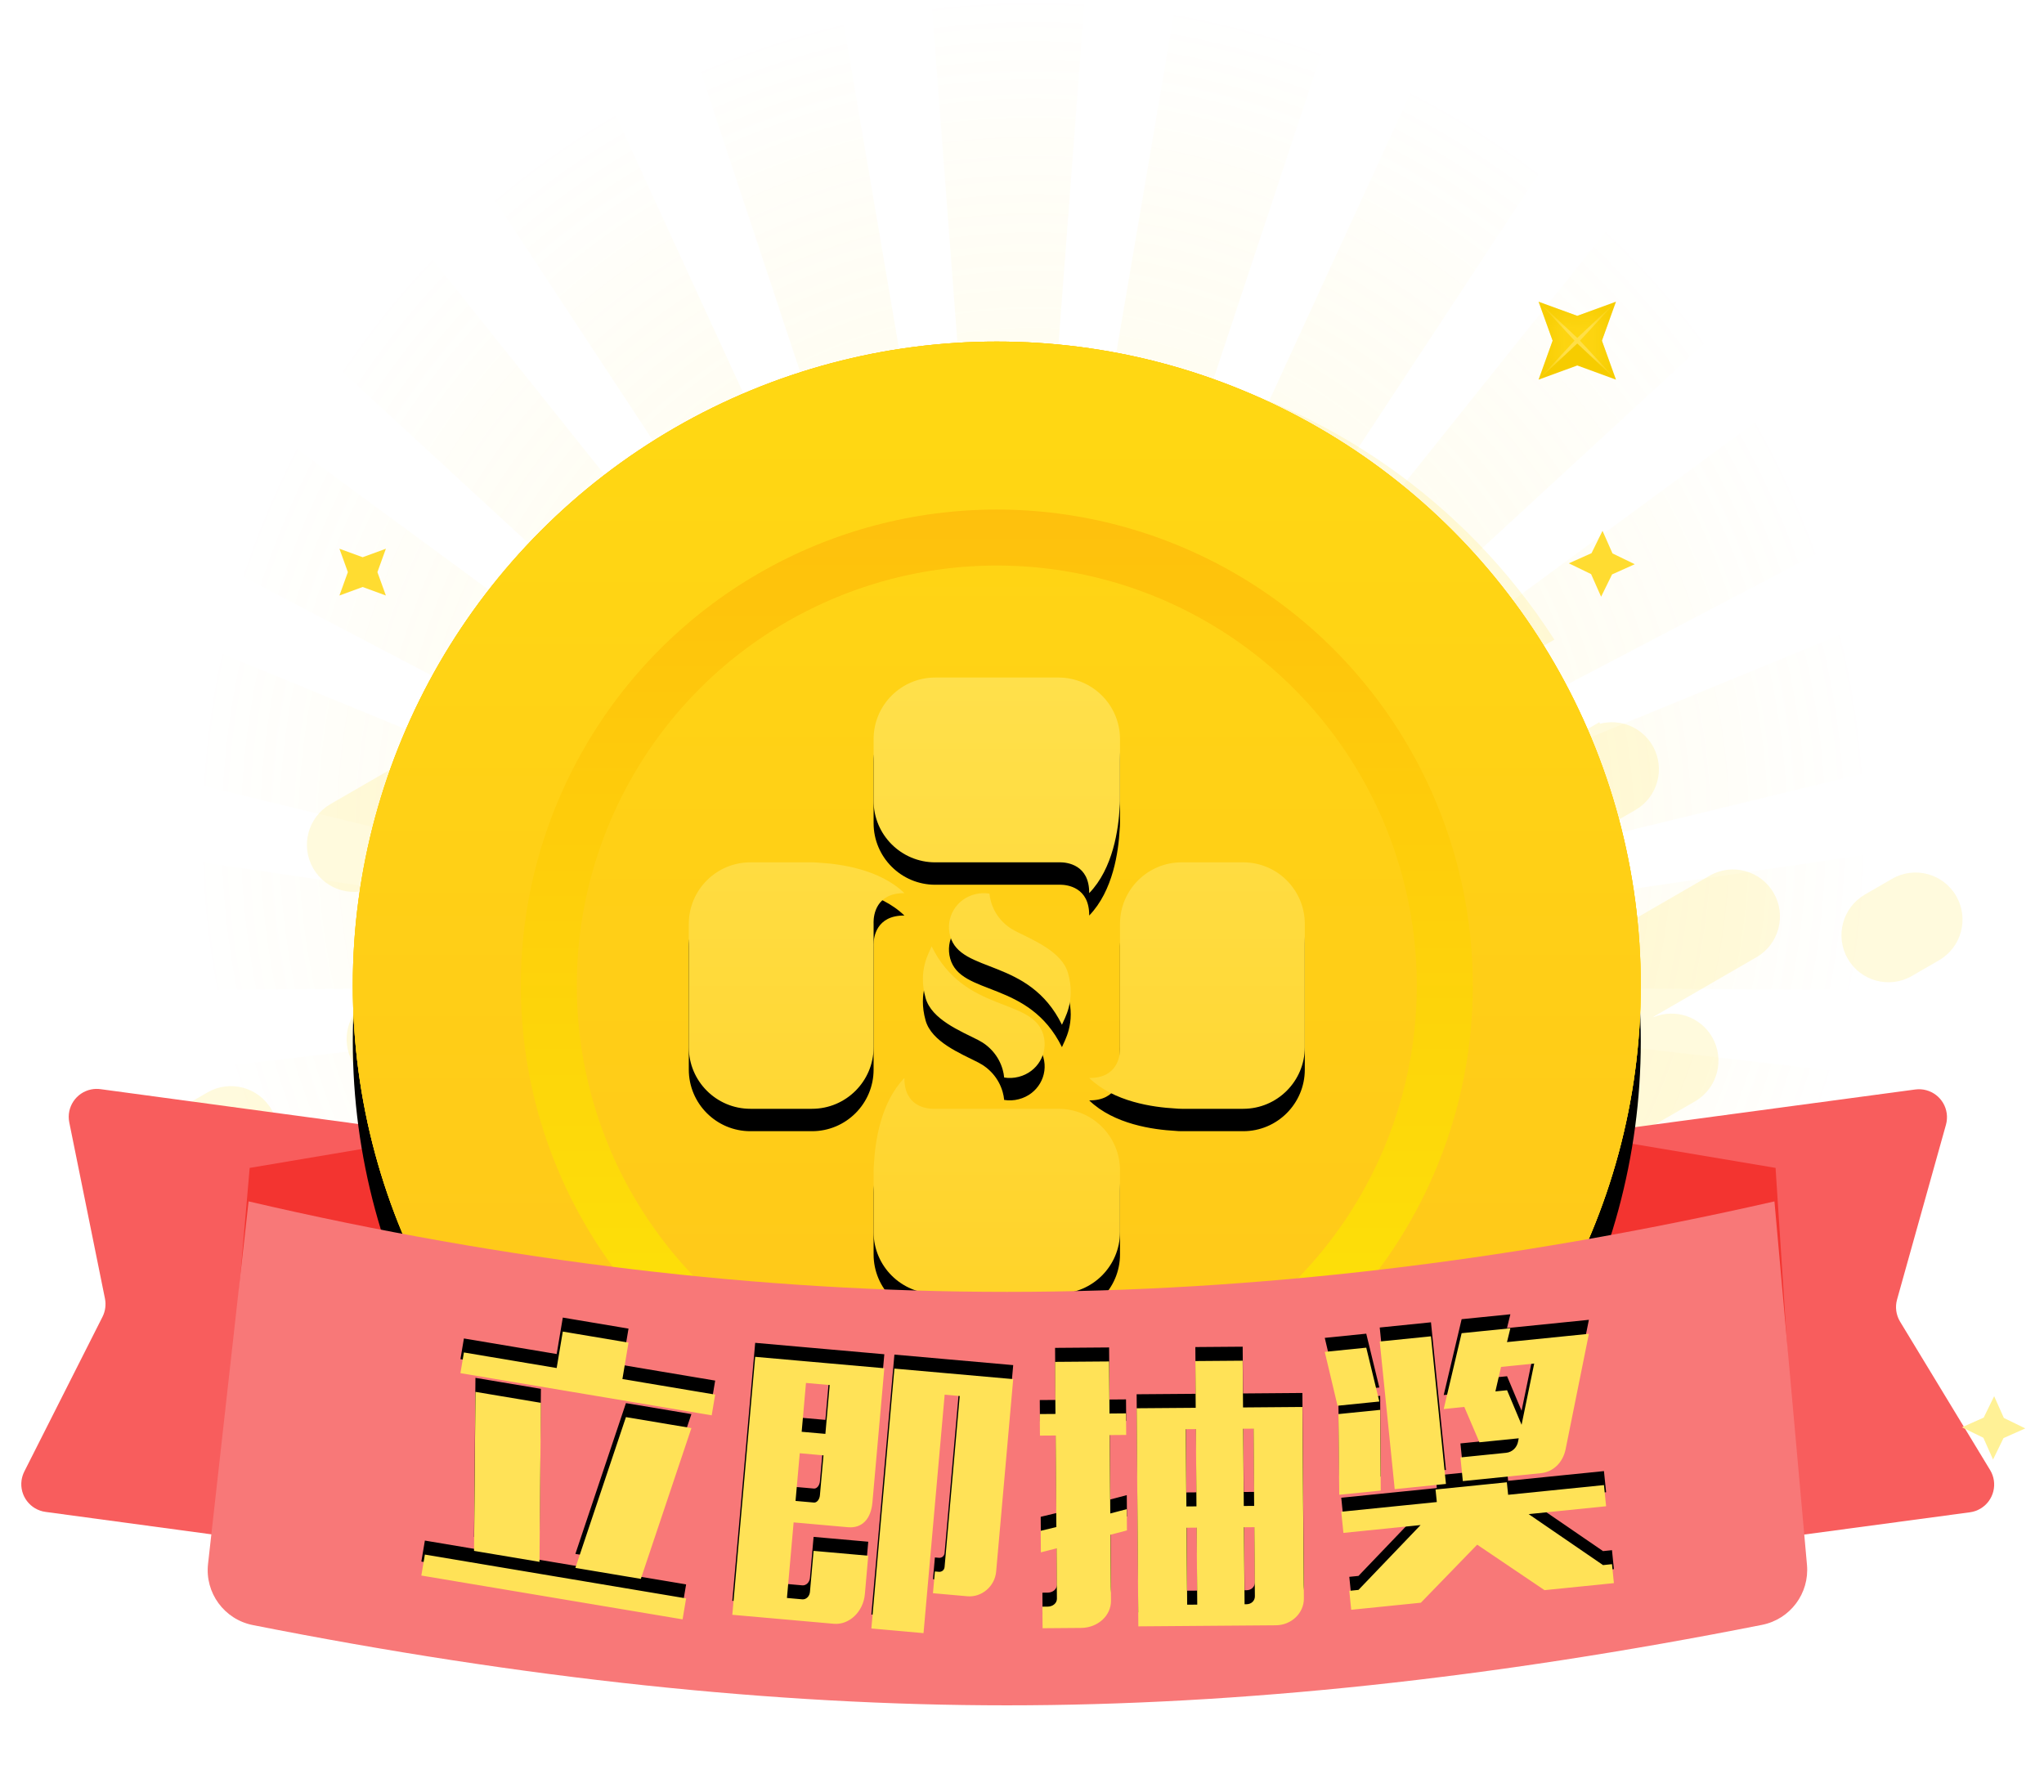 <?xml version="1.0" encoding="UTF-8" standalone="no"?>
<svg width="73px" height="64px" viewBox="0 0 73 64" version="1.1" xmlns="http://www.w3.org/2000/svg" xmlns:xlink="http://www.w3.org/1999/xlink">
    <!-- Generator: Sketch 49 (51002) - http://www.bohemiancoding.com/sketch -->
    <title>奖励</title>
    <desc>Created with Sketch.</desc>
    <defs>
        <radialGradient cx="51.129%" cy="43.455%" fx="51.129%" fy="43.455%" r="37.636%" id="radialGradient-1">
            <stop stop-color="#FFF49C" offset="0%"></stop>
            <stop stop-color="#FFE862" stop-opacity="0.1" offset="41.968%"></stop>
            <stop stop-color="#FFD613" stop-opacity="0" offset="100%"></stop>
        </radialGradient>
        <linearGradient x1="50%" y1="100%" x2="50%" y2="3.061617e-15%" id="linearGradient-2">
            <stop stop-color="#FFC51B" offset="0%"></stop>
            <stop stop-color="#FFD713" offset="100%"></stop>
        </linearGradient>
        <linearGradient x1="50%" y1="-2.48949813e-15%" x2="50%" y2="100%" id="linearGradient-3">
            <stop stop-color="#FEBE0D" offset="0%"></stop>
            <stop stop-color="#FDE808" offset="100%"></stop>
        </linearGradient>
        <circle id="path-4" cx="37" cy="25" r="23"></circle>
        <filter x="-15.2%" y="-10.9%" width="130.4%" height="130.4%" filterUnits="objectBoundingBox" id="filter-5">
            <feOffset dx="0" dy="2" in="SourceAlpha" result="shadowOffsetOuter1"></feOffset>
            <feGaussianBlur stdDeviation="2" in="shadowOffsetOuter1" result="shadowBlurOuter1"></feGaussianBlur>
            <feComposite in="shadowBlurOuter1" in2="SourceAlpha" operator="out" result="shadowBlurOuter1"></feComposite>
            <feColorMatrix values="0 0 0 0 0.98   0 0 0 0 0.678   0 0 0 0 0.031  0 0 0 0.4 0" type="matrix" in="shadowBlurOuter1"></feColorMatrix>
        </filter>
        <linearGradient x1="50%" y1="0%" x2="50%" y2="100%" id="linearGradient-6">
            <stop stop-color="#FFE04B" offset="0%"></stop>
            <stop stop-color="#FFD32A" offset="100%"></stop>
        </linearGradient>
        <path d="M32.6,31.604 C32.6,31.526 32.604,31.449 32.612,31.373 C32.655,30.596 32.844,29.187 33.7,28.303 C33.692,29.32 34.492,29.403 34.733,29.405 C34.755,29.404 34.777,29.404 34.8,29.404 L39.2,29.404 C40.415,29.404 41.4,30.389 41.4,31.604 L41.4,33.804 C41.4,35.019 40.415,36.005 39.2,36.005 L34.8,36.005 C33.585,36.005 32.6,35.019 32.6,33.804 L32.6,31.879 C32.6,31.864 32.6,31.846 32.6,31.825 L32.6,31.604 Z M36.216,21.742 C36.391,21.697 36.568,21.691 36.737,21.718 C36.746,21.812 36.764,21.906 36.79,21.999 C36.923,22.474 37.251,22.847 37.667,23.058 C38.303,23.381 39.331,23.794 39.544,24.559 C39.544,24.559 39.544,24.559 39.545,24.56 C39.825,25.558 39.41,26.186 39.327,26.402 C38.144,23.994 35.713,24.586 35.336,23.239 C35.153,22.584 35.546,21.913 36.216,21.742 Z M38.664,26.766 C38.848,27.421 38.454,28.091 37.784,28.262 C37.609,28.308 37.432,28.314 37.263,28.287 C37.254,28.193 37.237,28.099 37.21,28.005 C37.077,27.531 36.749,27.157 36.333,26.947 C35.697,26.624 34.67,26.21 34.456,25.446 C34.456,25.445 34.456,25.445 34.456,25.445 C34.176,24.446 34.59,23.818 34.673,23.603 C35.856,26.01 38.287,25.419 38.664,26.766 Z M32.599,22.734 C32.599,22.757 32.6,22.779 32.6,22.802 L32.6,27.203 C32.6,28.418 31.615,29.404 30.4,29.404 L28.2,29.404 C26.985,29.404 26,28.418 26,27.203 L26,22.802 C26,21.586 26.985,20.601 28.2,20.601 L30.125,20.601 L30.179,20.601 L30.4,20.601 C30.478,20.601 30.555,20.606 30.631,20.613 C31.408,20.655 32.816,20.846 33.7,21.701 C32.684,21.694 32.6,22.494 32.599,22.734 Z M41.4,18.401 C41.4,18.479 41.396,18.556 41.388,18.632 C41.346,19.409 41.156,20.817 40.3,21.701 C40.308,20.685 39.508,20.602 39.267,20.6 C39.245,20.6 39.223,20.601 39.2,20.601 L34.8,20.601 C33.585,20.601 32.6,19.616 32.6,18.401 L32.6,16.2 C32.6,14.985 33.585,14 34.8,14 L39.2,14 C40.415,14 41.4,14.985 41.4,16.2 L41.4,18.126 L41.4,18.179 L41.4,18.401 Z M45.8,29.404 L43.875,29.404 L43.822,29.404 L43.6,29.404 C43.522,29.404 43.445,29.399 43.37,29.392 C42.592,29.349 41.184,29.159 40.3,28.303 C41.316,28.311 41.4,27.511 41.402,27.271 C41.401,27.248 41.4,27.226 41.4,27.203 L41.4,22.802 C41.4,21.586 42.385,20.601 43.6,20.601 L45.8,20.601 C47.015,20.601 48,21.586 48,22.802 L48,27.203 C48,28.418 47.015,29.404 45.8,29.404 Z" id="path-7"></path>
        <filter x="-1.8%" y="-1.8%" width="103.6%" height="107.3%" filterUnits="objectBoundingBox" id="filter-8">
            <feOffset dx="0" dy="0.8" in="SourceAlpha" result="shadowOffsetOuter1"></feOffset>
            <feColorMatrix values="0 0 0 0 1   0 0 0 0 0.737   0 0 0 0 0  0 0 0 1 0" type="matrix" in="shadowOffsetOuter1"></feColorMatrix>
        </filter>
        <polygon id="path-9" points="1.954 2.854 0.572 3.36 1.075 1.968 0.572 0.576 1.954 1.083 3.336 0.576 2.833 1.968 3.336 3.36"></polygon>
        <filter x="-3.4%" y="-5.3%" width="106.9%" height="121.1%" filterUnits="objectBoundingBox" id="filter-11">
            <feOffset dx="0" dy="1" in="SourceAlpha" result="shadowOffsetOuter1"></feOffset>
            <feGaussianBlur stdDeviation="0.5" in="shadowOffsetOuter1" result="shadowBlurOuter1"></feGaussianBlur>
            <feColorMatrix values="0 0 0 0 0.953   0 0 0 0 0.204   0 0 0 0 0.188  0 0 0 0.2 0" type="matrix" in="shadowBlurOuter1" result="shadowMatrixOuter1"></feColorMatrix>
            <feMerge>
                <feMergeNode in="shadowMatrixOuter1"></feMergeNode>
                <feMergeNode in="SourceGraphic"></feMergeNode>
            </feMerge>
        </filter>
        <path d="M8.048,14.275 L8.174,13.526 L17.504,15.091 L17.378,15.84 L8.048,14.275 Z M9.444,7.046 L9.568,6.307 L12.881,6.863 L13.1,5.561 L15.447,5.955 L15.229,7.256 L18.542,7.812 L18.418,8.552 L9.444,7.046 Z M12.267,13.786 L9.93,13.394 L9.98,7.714 L12.318,8.106 L12.267,13.786 Z M15.887,14.394 L13.549,14.002 L15.355,8.616 L17.693,9.008 L15.887,14.394 Z M21.927,14.858 L22.057,13.394 L24.009,13.567 L23.888,14.941 C23.832,15.569 23.328,16.046 22.78,15.998 L19.154,15.677 L19.971,6.463 L24.583,6.871 L24.158,11.663 C24.105,12.26 23.785,12.593 23.286,12.549 L21.344,12.377 L21.105,15.076 L21.653,15.125 C21.792,15.137 21.913,15.017 21.927,14.858 Z M24.943,6.883 L29.186,7.259 L28.577,14.132 C28.531,14.66 28.063,15.061 27.545,15.015 L26.32,14.906 L26.389,14.129 L26.529,14.141 C26.638,14.151 26.725,14.079 26.735,13.969 L27.276,7.863 L26.738,7.815 L25.983,16.332 L24.12,16.167 L24.943,6.883 Z M21.785,7.396 L21.631,9.14 L22.478,9.215 L22.632,7.471 L21.785,7.396 Z M21.412,11.61 L22.069,11.668 C22.169,11.677 22.269,11.565 22.283,11.406 L22.41,9.982 L21.563,9.907 L21.412,11.61 Z M35.377,12.567 L35.399,15.316 L35.759,15.314 L35.737,12.564 L35.377,12.567 Z M35.35,9.047 L35.371,11.807 L35.731,11.804 L35.71,9.044 L35.35,9.047 Z M37.817,15.017 L37.797,12.548 L37.427,12.55 L37.449,15.3 L37.519,15.3 C37.689,15.299 37.818,15.177 37.817,15.017 Z M37.77,9.028 L37.4,9.031 L37.421,11.79 L37.791,11.788 L37.77,9.028 Z M30.681,6.643 L32.611,6.628 L32.625,8.488 L33.215,8.483 L33.221,9.253 L32.631,9.258 L32.653,12.058 L33.242,11.903 L33.248,12.663 L32.659,12.818 L32.678,15.178 C32.682,15.708 32.205,16.141 31.615,16.146 L30.235,16.157 L30.229,15.387 L30.419,15.385 C30.599,15.384 30.748,15.263 30.747,15.103 L30.733,13.303 L30.174,13.447 L30.168,12.677 L30.727,12.543 L30.701,9.273 L30.141,9.277 L30.135,8.507 L30.695,8.503 L30.681,6.643 Z M39.514,8.254 L39.567,15.094 C39.571,15.614 39.125,16.047 38.565,16.052 L33.655,16.09 L33.594,8.3 L35.704,8.284 L35.691,6.614 L37.381,6.601 L37.394,8.271 L39.514,8.254 Z M46.407,7.698 L46.824,7.656 L47.342,8.89 L47.793,6.703 L46.609,6.823 L46.407,7.698 Z M42.262,8.059 L40.769,8.21 L40.313,6.286 L41.795,6.136 L42.262,8.059 Z M40.8,8.508 L42.292,8.357 L42.313,11.24 L40.831,11.39 L40.8,8.508 Z M44.641,11.003 L42.811,11.189 L42.276,5.916 L44.106,5.73 L44.641,11.003 Z M45.837,9.515 L45.297,8.253 L44.561,8.328 L45.201,5.619 L46.942,5.443 L46.821,5.937 L49.746,5.641 L48.91,9.786 C48.806,10.249 48.467,10.575 48.03,10.619 L45.244,10.902 L45.158,10.056 L46.79,9.891 C47.009,9.869 47.183,9.7 47.22,9.475 L47.24,9.373 L45.837,9.515 Z M40.979,12.752 L40.902,11.996 L44.315,11.65 L44.269,11.202 L46.816,10.944 L46.862,11.391 L50.284,11.044 L50.361,11.8 L47.595,12.081 L50.252,13.902 L50.571,13.869 L50.639,14.546 L48.162,14.797 L45.756,13.172 L43.745,15.246 L41.258,15.498 L41.189,14.821 L41.517,14.788 L43.735,12.472 L40.979,12.752 Z" id="path-12"></path>
        <filter x="-2.3%" y="-13.8%" width="104.7%" height="118.4%" filterUnits="objectBoundingBox" id="filter-13">
            <feOffset dx="0" dy="-0.5" in="SourceAlpha" result="shadowOffsetOuter1"></feOffset>
            <feGaussianBlur stdDeviation="0.25" in="shadowOffsetOuter1" result="shadowBlurOuter1"></feGaussianBlur>
            <feColorMatrix values="0 0 0 0 0   0 0 0 0 0   0 0 0 0 0  0 0 0 0.1 0" type="matrix" in="shadowBlurOuter1"></feColorMatrix>
        </filter>
    </defs>
    <g id="FFFinal" stroke="none" stroke-width="1" fill="none" fill-rule="evenodd">
        <g id="Ai_网络推广会_获得抽奖机会_关闭弹窗" transform="translate(-294, -532)">
            <g id="奖励" transform="translate(290, 527)">
                <path d="M40.026,40.755 L40.023,40.746 L40,41.051 L39.977,40.746 L39.974,40.755 L38.15,79.998 L31.967,79.239 L39.207,43.136 L28.033,78.232 L22.257,75.898 L39.704,40.657 L39.73,40.529 L19.013,74.123 L13.973,70.462 L39.505,40.397 L39.389,40.462 L11.279,67.931 L7.275,63.159 L37.161,41.715 L5.1,59.735 L2.467,54.089 L39.121,40.268 L38.994,40.299 L39.272,40.184 L39.216,40.184 L1.324,50.578 L0.135,44.463 L36.644,40.2 L-0.121,40.417 L0.313,34.203 L39.193,39.902 L39.316,39.888 L1.002,30.575 L2.927,24.651 L39.412,39.643 L39.322,39.56 L4.506,21.312 L7.807,16.029 L37.447,37.833 L10.398,12.906 L14.954,8.658 L39.461,39.291 L39.543,39.35 L39.378,39.082 L39.425,39.136 L17.947,6.488 L23.395,3.468 L38.757,36.928 L27.171,1.974 L33.215,0.467 L39.814,39.229 L39.871,39.354 L36.885,0 L43.115,0 L40.129,39.354 L40.186,39.229 L46.785,0.467 L52.829,1.974 L41.243,36.928 L56.605,3.468 L62.053,6.488 L40.575,39.136 L40.622,39.082 L40.457,39.35 L40.539,39.291 L65.046,8.658 L69.602,12.906 L42.553,37.833 L72.193,16.029 L75.494,21.312 L40.678,39.56 L40.588,39.643 L77.073,24.651 L78.998,30.575 L40.684,39.888 L40.807,39.902 L79.687,34.203 L80.121,40.417 L43.356,40.2 L79.865,44.463 L78.676,50.578 L40.784,40.184 L40.728,40.184 L41.006,40.299 L40.879,40.268 L77.533,54.089 L74.9,59.735 L42.839,41.715 L72.725,63.159 L68.721,67.931 L40.611,40.462 L40.495,40.397 L66.027,70.462 L60.987,74.123 L40.27,40.529 L40.296,40.657 L57.743,75.898 L51.967,78.232 L40.793,43.136 L48.033,79.239 L41.85,79.998 L40.026,40.755 Z" id="Combined-Shape" fill="url(#radialGradient-1)"></path>
                <g id="con" transform="translate(2.6, 15.2)">
                    <path d="M58.519,15.597 C58.527,15.615 58.535,15.633 58.544,15.651 C59.257,15.463 60.035,15.766 60.422,16.436 C60.885,17.24 60.61,18.267 59.808,18.731 L54.966,21.53 C54.163,21.994 53.888,23.021 54.352,23.825 C54.815,24.628 55.841,24.903 56.643,24.44 L62.454,21.08 C63.256,20.616 64.282,20.892 64.745,21.695 C65.209,22.498 64.934,23.526 64.131,23.99 L60.457,26.114 L60.456,26.131 C61.222,25.813 62.123,26.106 62.549,26.844 C63.012,27.647 62.737,28.675 61.935,29.139 L45.471,38.657 C44.668,39.121 44.394,40.148 44.857,40.952 C45.32,41.755 46.346,42.03 47.148,41.566 L57.841,35.384 C55.94,38.942 53.056,42.03 49.31,44.196 C38.835,50.251 25.502,46.859 19.153,36.658 C19.111,36.603 19.072,36.545 19.037,36.483 C19.017,36.448 18.998,36.413 18.98,36.377 C18.905,36.252 18.831,36.125 18.757,35.998 C17.991,34.67 17.377,33.295 16.908,31.895 L22.816,28.48 C23.618,28.016 23.893,26.988 23.43,26.185 C22.966,25.382 21.941,25.106 21.138,25.57 L16.063,28.505 L16.059,28.483 C15.302,28.776 14.423,28.481 14.004,27.755 C13.541,26.952 13.816,25.924 14.618,25.46 L21.398,21.541 C22.2,21.077 22.475,20.05 22.012,19.247 C21.549,18.443 20.523,18.168 19.72,18.632 L14.878,21.431 C14.076,21.895 13.05,21.62 12.586,20.816 C12.123,20.013 12.398,18.986 13.2,18.522 L17.557,16.003 C19.39,11.696 22.582,7.926 26.944,5.404 C37.317,-0.593 50.492,2.676 56.914,12.646 L55.485,13.472 C54.682,13.936 54.407,14.963 54.871,15.766 C55.334,16.57 56.36,16.845 57.162,16.381 L58.519,15.597 Z M7.839,29.38 L8.807,28.82 C9.61,28.356 10.636,28.631 11.099,29.435 C11.562,30.238 11.287,31.265 10.485,31.729 L9.516,32.289 C8.714,32.753 7.688,32.478 7.225,31.674 C6.762,30.871 7.037,29.844 7.839,29.38 Z M68.005,21.75 L68.974,21.19 C69.776,20.726 70.802,21.001 71.265,21.805 C71.729,22.608 71.454,23.636 70.651,24.099 L69.683,24.659 C68.881,25.123 67.855,24.848 67.391,24.044 C66.928,23.241 67.203,22.214 68.005,21.75 Z" id="Combined-Shape" fill-opacity="0.2" fill="#FFE856"></path>
                    <g id="Group-6" transform="translate(0.4, 27.8)">
                        <path d="M3.221,1.808 L15.237,1.326 L15.929,16.537 L3.911,17.019 C3.359,17.041 2.893,16.612 2.871,16.06 C2.867,15.949 2.881,15.838 2.913,15.731 L4.704,9.802 C4.768,9.587 4.759,9.356 4.677,9.147 L2.33,3.173 C2.128,2.659 2.381,2.078 2.895,1.876 C2.999,1.835 3.109,1.812 3.221,1.808 Z" id="Rectangle-3" fill="#F85D5D" transform="translate(9.081, 9.173) rotate(10) translate(-9.081, -9.173) "></path>
                        <path d="M58.853,1.323 L70.769,1.811 C71.321,1.834 71.75,2.299 71.727,2.851 C71.721,2.987 71.688,3.12 71.629,3.243 L68.825,9.088 C68.706,9.337 68.695,9.625 68.795,9.883 L71.041,15.661 C71.241,16.175 70.986,16.755 70.472,16.955 C70.343,17.005 70.206,17.028 70.068,17.022 L58.162,16.534 L58.853,1.323 Z" id="Rectangle-3-Copy" fill="#F85D5D" transform="translate(64.961, 9.173) rotate(-10) translate(-64.961, -9.173) "></path>
                        <path d="M9.917,3.715 L16.523,2.601 L14.872,18.618 L9.751,18.921 C9.2,18.953 8.727,18.533 8.694,17.982 C8.691,17.933 8.692,17.885 8.696,17.836 L9.917,3.715 Z" id="Rectangle-4" fill="#F33430"></path>
                        <path d="M58.651,3.715 L65.268,2.601 L63.947,18.618 L59.92,18.856 C58.818,18.921 57.871,18.08 57.806,16.977 C57.801,16.895 57.801,16.812 57.806,16.73 L58.651,3.715 Z" id="Rectangle-4-Copy" fill="#F33430" transform="translate(61.532, 10.73) scale(-1, 1) translate(-61.532, -10.73) "></path>
                    </g>
                    <g id="Oval-4">
                        <use fill="black" fill-opacity="1" filter="url(#filter-5)" xlink:href="#path-4"></use>
                        <use fill="url(#linearGradient-2)" fill-rule="evenodd" xlink:href="#path-4"></use>
                        <circle stroke="url(#linearGradient-3)" stroke-width="8" cx="37" cy="25" r="19"></circle>
                        <circle stroke="url(#linearGradient-2)" stroke-width="6" cx="37" cy="25" r="20"></circle>
                    </g>
                    <g id="Fill-1">
                        <use fill="black" fill-opacity="1" filter="url(#filter-8)" xlink:href="#path-7"></use>
                        <use fill="url(#linearGradient-6)" fill-rule="evenodd" xlink:href="#path-7"></use>
                    </g>
                    <g id="Star-+-Star-Mask" transform="translate(55.777, 0)">
                        <mask id="mask-10" fill="white">
                            <use xlink:href="#path-9"></use>
                        </mask>
                        <use id="Mask" fill="#F6CC00" xlink:href="#path-9"></use>
                        <polygon id="Star" fill="#FDD511" mask="url(#mask-10)" points="1.954 2.067 0.572 3.36 1.075 1.968 0.572 0.576 1.954 1.083 3.336 0.576 2.833 1.968 3.336 3.36"></polygon>
                        <polygon id="Star" fill="#FFE049" mask="url(#mask-10)" points="1.954 2.067 0.572 3.36 1.856 1.968 0.572 0.576 1.954 1.87 3.336 0.576 2.052 1.968 3.336 3.36"></polygon>
                    </g>
                    <polygon id="Star-Copy-2" fill="#FFDC31" points="14.352 10.766 13.523 11.07 13.824 10.235 13.523 9.4 14.352 9.703 15.181 9.4 14.879 10.235 15.181 11.07"></polygon>
                    <polygon id="Star-Copy" fill="#FFDC31" transform="translate(58.607, 9.937) rotate(46) translate(-58.607, -9.937) " points="58.607 10.468 57.778 10.772 58.08 9.937 57.778 9.101 58.607 9.405 59.436 9.101 59.135 9.937 59.436 10.772"></polygon>
                </g>
                <g id="Group-2" filter="url(#filter-11)" transform="translate(11, 46)">
                    <path d="M1.878,0.911 C11.125,3.066 20.153,4.143 28.96,4.143 C37.768,4.143 46.905,3.066 56.373,0.911 L57.535,13.896 C57.626,14.914 56.934,15.837 55.931,16.036 C46.256,17.952 37.265,18.911 28.96,18.911 C20.667,18.911 11.69,17.955 2.029,16.044 L2.029,16.044 C1.009,15.842 0.314,14.893 0.43,13.86 L1.878,0.911 Z" id="Rectangle" fill="#F87878"></path>
                    <g id="立即抽奖">
                        <use fill="black" fill-opacity="1" filter="url(#filter-13)" xlink:href="#path-12"></use>
                        <use fill="#FFE257" fill-rule="evenodd" xlink:href="#path-12"></use>
                    </g>
                </g>
                <polygon id="Star-Copy" fill="#FFF196" transform="translate(75.2, 56) rotate(46) translate(-75.2, -56) " points="75.2 56.509 74.4 56.8 74.691 56 74.4 55.2 75.2 55.491 76 55.2 75.709 56 76 56.8"></polygon>
            </g>
        </g>
    </g>
</svg>